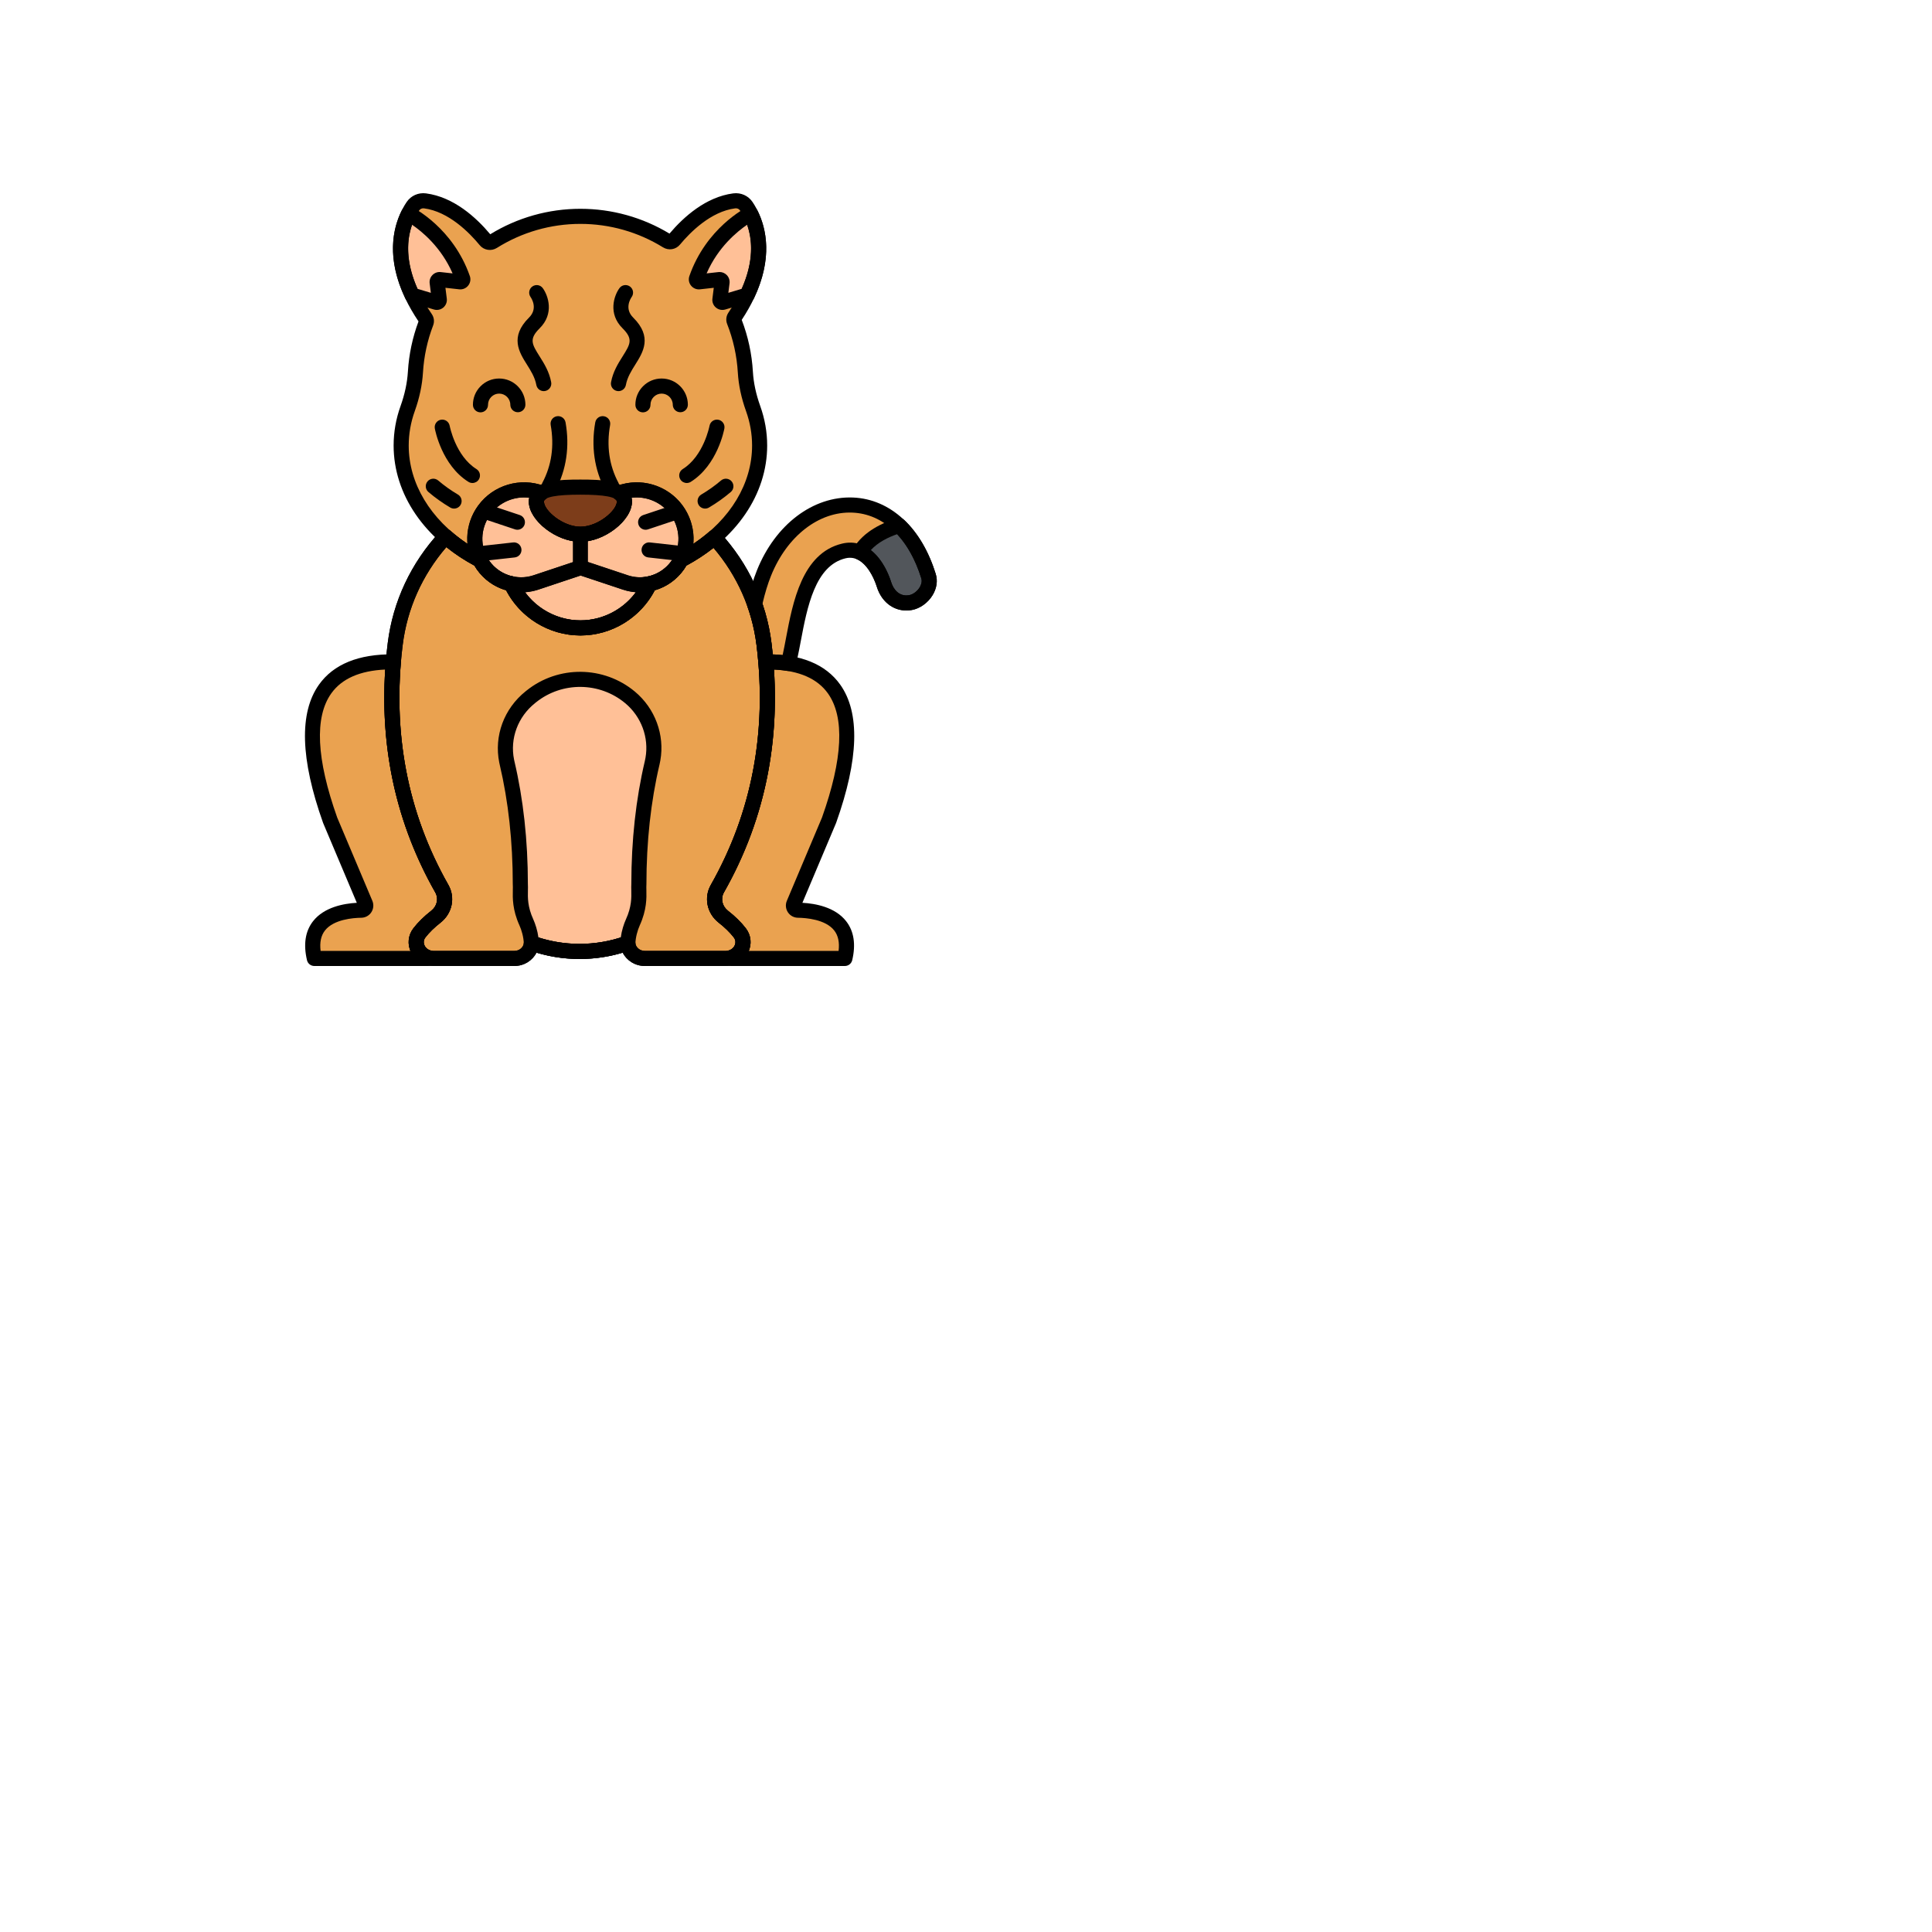 <svg enable-background="new 0 0 512 512" height="100" viewBox="-64 -64 640 640" width="100" xmlns="http://www.w3.org/2000/svg"><g fill="#eaa250"><path d="m200.342 237.517c-1.088-.014-1.809-1.135-1.386-2.138l11.67-27.648c15.488-43.468-2.486-52.659-20.935-52.48 1.851 22.297-1.088 48.777-16.049 75.125-1.786 3.145-.929 7.031 1.979 9.303 1.823 1.425 3.803 3.223 5.418 5.304 2.428 3.128.533 7.397-3.148 8.326l.189.19h37.796c3.348-14.28-9.99-15.908-15.534-15.982z"/><path d="m66.309 155.252c-18.45-.179-36.423 9.011-20.935 52.48l11.67 27.648c.423 1.003-.297 2.123-1.386 2.138-5.544.074-18.882 1.702-15.533 15.982h37.795l.189-.19c-3.681-.929-5.576-5.198-3.148-8.326 1.615-2.081 3.595-3.879 5.418-5.304 2.907-2.272 3.764-6.158 1.979-9.303-14.961-26.348-17.9-52.828-16.049-75.125z"/><path d="m189.085 149.353c-1.634-13.227-7.477-25.551-16.469-35.335-3.274 2.834-6.994 5.356-11.082 7.492-.297.568-.621 1.127-.998 1.662-2.74 3.892-6.957 6.163-11.393 6.514.683-.049 1.362-.14 2.032-.278-4.02 8.62-12.758 14.596-22.897 14.596-10.149 0-18.893-5.99-22.907-14.623-3.675-.789-7.058-2.912-9.378-6.209-.377-.536-.702-1.094-.999-1.663 0 0 0 .001.001.002-4.209-2.2-8.028-4.808-11.372-7.746-9.127 9.825-15.06 22.248-16.707 35.592-2.894 23.437-.862 52.307 15.442 81.021 1.785 3.145.928 7.031-1.979 9.303-1.823 1.425-3.803 3.223-5.418 5.304-2.738 3.527.017 8.516 4.637 8.516h26.778c3.089 0 5.515-2.307 5.678-5.097 4.96 1.781 10.326 2.778 15.945 2.778s10.985-.997 15.946-2.778c0-.004 0-.008 0-.011.157 2.796 2.584 5.109 5.678 5.109h26.778c4.621 0 7.375-4.988 4.637-8.516-1.615-2.081-3.595-3.879-5.418-5.304-2.907-2.272-3.764-6.158-1.979-9.303 16.308-28.72 18.339-57.59 15.444-81.026z"/><path d="m175.621 239.679c-2.907-2.272-3.764-6.158-1.979-9.303 16.306-28.717 18.338-57.588 15.443-81.023-1.634-13.227-7.477-25.551-16.469-35.335-3.274 2.834-6.994 5.356-11.082 7.492-.297.568-.621 1.127-.998 1.662-2.459 3.494-6.111 5.667-10.04 6.333l-.023.023c.235-.037.469-.072.702-.12-4.103 8.799-13.011 14.596-22.897 14.596-9.836 0-18.788-5.763-22.907-14.623-3.675-.789-7.058-2.912-9.378-6.209-.377-.536-.702-1.094-.999-1.663 0 0 0 .001.001.002-4.209-2.2-8.028-4.808-11.372-7.746-9.127 9.825-15.06 22.249-16.708 35.592-2.894 23.437-.862 52.307 15.443 81.021 1.786 3.145.928 7.031-1.979 9.303-1.823 1.425-3.803 3.223-5.418 5.304-2.738 3.527.017 8.516 4.637 8.516h26.778c2.996 0 5.349-2.175 5.638-4.851.009-.083.035-.162.04-.246.632.227 1.27.44 1.915.641.202.063.405.116.607.176.445.132.889.265 1.339.385.227.06.457.11.685.167.427.106.854.215 1.286.31.244.054.49.097.735.146.417.085.833.172 1.254.246.273.048.548.084.822.127.393.062.785.127 1.182.179.337.044.676.075 1.014.112.334.036.665.079 1.001.108.499.044.998.072 1.497.099.178.01.354.027.533.034 1.38.061 2.763.061 4.143 0 .198-.009.393-.027.591-.038.481-.027.962-.054 1.442-.096.329-.029.653-.07.98-.105.345-.038.691-.069 1.036-.115.386-.051.768-.115 1.151-.174.285-.044.57-.083.854-.132.411-.072.818-.157 1.225-.24.255-.052.51-.097.764-.152.426-.094.847-.201 1.269-.306.234-.058.469-.11.702-.172.451-.12.895-.253 1.34-.385.202-.06.406-.113.607-.176.645-.201 1.284-.415 1.917-.641.02.101.032.167.04.239.285 2.68 2.639 4.859 5.638 4.859h26.778c4.621 0 7.375-4.989 4.637-8.516-1.615-2.082-3.594-3.88-5.417-5.305z"/><path d="m185.492 71.365c-1.398-3.895-2.338-7.938-2.579-12.069-.347-5.929-1.634-11.605-3.713-16.882-.186-.472-.126-1.005.156-1.427 12.871-19.238 6.989-32.053 3.85-36.684-.883-1.304-2.424-1.97-3.986-1.767-8.709 1.135-15.84 8.012-19.889 12.887-.594.715-1.609.863-2.4.374-8.339-5.154-18.155-8.132-28.667-8.132-10.655 0-20.592 3.064-29.002 8.347-.795.499-1.822.35-2.418-.374-4.014-4.885-11.225-11.95-20.065-13.102-1.562-.204-3.103.463-3.986 1.767-3.165 4.67-9.112 17.665 4.188 37.174.285.418.35.948.169 1.42-1.96 5.116-3.185 10.597-3.529 16.316-.25 4.158-1.176 8.229-2.583 12.149-1.398 3.894-2.146 7.996-2.146 12.233 0 15.775 10.352 29.684 26.102 37.915-2.741-5.249-2.115-11.752 1.47-16.617 4.356-5.911 12.078-8.132 18.846-5.585-1.011.69-1.62 1.614-1.62 2.874 0 4.474 7.472 10.801 14.574 10.801s14.573-6.327 14.573-10.801c0-1.261-.609-2.185-1.62-2.874 6.768-2.547 14.49-.326 18.846 5.585 3.585 4.865 4.211 11.369 1.47 16.617 15.751-8.231 26.103-22.14 26.103-37.915.001-4.236-.747-8.337-2.144-12.23z"/><path d="m243.586 126.861c-10.337-33.292-43.196-29.18-54.503-1.041-1.352 3.363-2.309 6.841-3.114 10.362.128.362.263.72.384 1.084.26.781.505 1.569.734 2.361.918 3.168 1.59 6.419 1.998 9.725.24 1.94.442 3.92.609 5.932-.001-.011-.002-.022-.003-.033 2.527-.025 5.042.135 7.466.527.197-.784.39-1.572.568-2.377 2.609-11.822 4.145-31.602 17.784-34.886 7.002-1.686 11.524 5.293 13.331 11.113 1.21 3.896 4.444 6.75 8.756 5.989 3.634-.641 7.188-4.894 5.99-8.756z"/></g><path d="m243.586 126.861c-2.289-7.372-5.685-12.902-9.704-16.751-4.244 1.254-10.046 3.818-13.06 8.84 4.013 1.735 6.72 6.497 8.018 10.678 1.21 3.896 4.444 6.75 8.756 5.989 3.634-.641 7.188-4.894 5.99-8.756z" fill="#52565b"/><path d="m144.713 167.023c5.976 4.985 8.928 12.778 7.574 20.442-.081.46-.165.878-.251 1.243-3.105 13.176-4.402 26.714-4.402 40.252-.187 2.504.738 6.568-1.996 12.577-.841 1.849-1.631 4.648-1.653 7.104-.008-.072-.019-.137-.04-.239-10.328 3.708-21.579 3.702-31.891 0-.005.084-.031.163-.04.246-.023-2.587-.863-5.375-1.653-7.112-2.73-5.999-1.808-10.049-1.996-12.577 0-13.537-1.297-27.075-4.402-40.252-.043-.181-.085-.375-.126-.58-1.604-7.944 1.512-16.107 7.841-21.169l.336-.269c9.594-7.675 23.264-7.535 32.699.334z" fill="#ffc097"/><path d="m142.838 102.182c0 4.474-7.472 10.801-14.573 10.801s-14.573-6.327-14.573-10.801 7.472-4.819 14.573-4.819 14.573.345 14.573 4.819z" fill="#7d3d1a"/><path d="m160.064 104.893c-4.356-5.911-12.078-8.132-18.846-5.585 1.011.69 1.62 1.614 1.62 2.874 0 4.474-7.472 10.801-14.573 10.801s-14.573-6.327-14.573-10.801c0-1.261.609-2.185 1.62-2.874-6.768-2.547-14.49-.326-18.846 5.585-3.973 5.391-4.326 12.802-.472 18.279 3.987 5.665 11.103 7.894 17.467 5.773l14.804-4.935 14.804 4.935c6.364 2.121 13.48-.108 17.467-5.772 3.855-5.478 3.501-12.888-.472-18.28z" fill="#ffc097"/><path d="m143.221 128.944-14.804-4.935-14.804 4.935c-2.717.906-5.569 1.012-8.258.403 4.007 8.652 12.762 14.657 22.924 14.657 10.138 0 18.877-5.977 22.897-14.596-2.601.533-5.34.408-7.955-.464z" fill="#ffc097"/><path d="m184.72 6.915-.19-.018s-12.53 6.263-17.803 21.37c-.199.571.279 1.157.881 1.09l6.667-.741c.532-.059.98.395.914.927l-.712 5.696c-.074.594.487 1.069 1.06.896l7.961-2.388c5.986-12.611 3.726-21.773 1.222-26.832z" fill="#ffc097"/><path d="m81.523 35.238-.712-5.696c-.066-.532.381-.986.914-.927l6.667.741c.601.067 1.08-.519.881-1.09-5.272-15.106-17.803-21.369-17.803-21.369l-.189.018c-2.503 5.06-4.754 14.224 1.232 26.835l7.949 2.385c.574.172 1.135-.303 1.061-.897z" fill="#ffc097"/><path d="m215.875 255.999h-37.795c-.667 0-1.305-.266-1.774-.739l-.189-.19c-.633-.638-.875-1.564-.634-2.43s.926-1.535 1.797-1.755c1.029-.26 1.874-1.016 2.203-1.972.202-.587.293-1.479-.418-2.396-1.275-1.643-2.951-3.28-4.982-4.868-3.899-3.046-4.999-8.306-2.613-12.506 12.649-22.276 17.941-47.067 15.731-73.684-.058-.692.175-1.378.644-1.891.468-.514 1.128-.81 1.823-.816 11.531-.137 19.835 3.265 24.662 10.037 6.62 9.29 6.167 24.693-1.347 45.781-.016.045-.033.09-.052.133l-11.127 26.362c4.334.238 10.844 1.428 14.492 6.095 2.574 3.292 3.252 7.636 2.015 12.909-.267 1.131-1.275 1.93-2.436 1.93zm-31.839-5h29.756c.352-2.818-.129-5.086-1.437-6.76-2.896-3.705-9.39-4.188-12.047-4.223-1.341-.019-2.58-.7-3.314-1.824-.738-1.128-.865-2.544-.341-3.786l11.642-27.581c6.911-19.423 7.571-33.263 1.961-41.135-3.465-4.862-9.469-7.512-17.87-7.894 1.717 26.598-3.853 51.417-16.57 73.814-1.169 2.059-.616 4.565 1.344 6.098 2.356 1.842 4.326 3.773 5.854 5.741 1.602 2.063 2.038 4.647 1.196 7.091-.054.156-.111.309-.174.459z"/><path d="m77.92 255.999h-37.795c-1.161 0-2.169-.799-2.434-1.93-1.237-5.273-.559-9.617 2.015-12.909 3.648-4.667 10.158-5.856 14.492-6.095l-11.127-26.362c-.019-.043-.036-.088-.052-.133-7.514-21.088-7.967-36.491-1.347-45.781 4.826-6.772 13.114-10.142 24.662-10.037.695.007 1.355.303 1.823.816s.701 1.198.644 1.891c-2.21 26.616 3.083 51.407 15.731 73.684 2.385 4.2 1.286 9.46-2.613 12.506-2.031 1.587-3.707 3.225-4.982 4.868-.712.917-.621 1.81-.419 2.396.33.956 1.174 1.712 2.203 1.972.872.22 1.558.89 1.798 1.756s-.003 1.794-.637 2.432l-.189.19c-.47.47-1.108.736-1.773.736zm-35.712-5h29.756c-.062-.15-.12-.303-.173-.458-.842-2.443-.406-5.027 1.196-7.091 1.528-1.969 3.497-3.9 5.853-5.741 1.96-1.532 2.513-4.039 1.344-6.098-12.717-22.397-18.287-47.217-16.57-73.814-8.402.381-14.405 3.03-17.87 7.894-5.61 7.872-4.95 21.712 1.961 41.135l11.642 27.582c.524 1.242.397 2.657-.341 3.786-.734 1.123-1.974 1.805-3.314 1.823-2.658.035-9.151.518-12.047 4.223-1.309 1.673-1.79 3.941-1.437 6.759z"/><path d="m128.265 126.414c-1.381 0-2.5-1.119-2.5-2.5v-9.185c0-1.381 1.119-2.5 2.5-2.5s2.5 1.119 2.5 2.5v9.185c0 1.381-1.119 2.5-2.5 2.5z"/><path d="m117.867 99.61c-.396 0-.798-.095-1.173-.294-1.219-.648-1.681-2.163-1.032-3.382 3.064-5.756 3.992-12.198 2.759-19.148-.241-1.359.665-2.657 2.025-2.898 1.356-.235 2.657.666 2.898 2.025 1.413 7.964.283 15.699-3.268 22.371-.45.845-1.315 1.326-2.209 1.326z"/><path d="m138.663 99.61c-.894 0-1.759-.481-2.209-1.326-3.551-6.672-4.681-14.407-3.268-22.371.241-1.359 1.538-2.262 2.898-2.025 1.36.241 2.266 1.539 2.025 2.898-1.233 6.95-.305 13.393 2.759 19.148.648 1.219.187 2.733-1.032 3.382-.375.2-.777.294-1.173.294z"/><path d="m95.163 72.6c-1.377 0-2.496-1.114-2.5-2.492-.007-2.321.89-4.508 2.526-6.154 1.637-1.647 3.817-2.56 6.139-2.566h.028c4.78 0 8.677 3.881 8.693 8.665.004 1.38-1.111 2.503-2.492 2.508-.003 0-.006 0-.008 0-1.377 0-2.496-1.114-2.5-2.492-.007-2.032-1.663-3.681-3.693-3.681-.004 0-.008 0-.012 0-.986.003-1.912.391-2.607 1.09-.695.7-1.076 1.629-1.073 2.615.004 1.381-1.111 2.504-2.492 2.508-.004-.001-.007-.001-.009-.001z"/><path d="m148.981 72.6c-1.377 0-2.496-1.114-2.5-2.492-.007-2.321.89-4.508 2.526-6.154 1.636-1.647 3.816-2.56 6.139-2.566h.028c4.78 0 8.677 3.881 8.692 8.665.004 1.38-1.111 2.503-2.492 2.508-.003 0-.006 0-.008 0-1.377 0-2.496-1.114-2.5-2.492-.007-2.032-1.662-3.681-3.693-3.681-.004 0-.008 0-.012 0-.986.003-1.912.391-2.607 1.09-.695.7-1.076 1.629-1.073 2.615.004 1.381-1.111 2.504-2.492 2.508-.002-.001-.005-.001-.008-.001z"/><path d="m149.872 111.49c-1.046 0-2.022-.663-2.371-1.71-.437-1.311.271-2.726 1.581-3.163l10.332-3.444c1.307-.435 2.725.271 3.162 1.581.437 1.311-.271 2.726-1.581 3.163l-10.332 3.444c-.263.087-.529.129-.791.129z"/><path d="m161.355 121.821c-.092 0-.185-.005-.279-.016l-10.332-1.147c-1.373-.152-2.361-1.388-2.209-2.761.152-1.372 1.39-2.365 2.761-2.208l10.332 1.147c1.373.152 2.361 1.388 2.209 2.761-.142 1.279-1.225 2.224-2.482 2.224z"/><path d="m107.396 111.49c-.262 0-.529-.042-.791-.129l-10.332-3.444c-1.31-.438-2.018-1.853-1.581-3.163.437-1.309 1.854-2.013 3.162-1.581l10.332 3.444c1.31.438 2.018 1.853 1.581 3.163-.349 1.047-1.325 1.71-2.371 1.71z"/><path d="m95.913 121.821c-1.257 0-2.34-.945-2.482-2.224-.152-1.373.836-2.608 2.209-2.761l10.332-1.147c1.374-.158 2.608.836 2.761 2.208.152 1.373-.836 2.608-2.209 2.761l-10.332 1.147c-.094.011-.188.016-.279.016z"/><path d="m176.401 255.999h-26.778c-3.213 0-6.012-1.791-7.35-4.415-9.265 2.783-19.283 2.783-28.547 0-1.338 2.624-4.139 4.415-7.349 4.415h-26.778c-3.211 0-6.062-1.745-7.437-4.555-1.303-2.661-.995-5.649.825-7.994 1.528-1.969 3.497-3.9 5.853-5.741 1.96-1.532 2.513-4.039 1.344-6.098-14.141-24.902-19.439-52.681-15.75-82.562 1.705-13.809 7.707-26.599 17.357-36.986.921-.991 2.465-1.071 3.482-.177 3.191 2.805 6.827 5.284 10.807 7.37.471.227.873.602 1.131 1.096.279.535.549.987.828 1.384 1.879 2.669 4.67 4.517 7.857 5.201.767.165 1.412.68 1.742 1.391 3.722 8.005 11.824 13.177 20.64 13.177 7.664 0 14.791-3.91 18.967-10.19-.335-.391-.554-.888-.596-1.44-.103-1.373.923-2.571 2.296-2.68 3.838-.304 7.317-2.294 9.546-5.46.275-.392.546-.844.827-1.381.236-.453.605-.822 1.058-1.059 3.893-2.033 7.46-4.444 10.603-7.166 1.021-.887 2.562-.799 3.478.198 9.503 10.34 15.419 23.038 17.109 36.721 3.691 29.881-1.608 57.66-15.75 82.564-1.169 2.059-.616 4.565 1.344 6.098 2.356 1.841 4.326 3.772 5.854 5.741 1.819 2.345 2.128 5.333.825 7.994-1.376 2.809-4.226 4.554-7.438 4.554zm-32.454-10.103c1.321 0 2.42 1.027 2.495 2.355.086 1.541 1.484 2.748 3.182 2.748h26.778c1.54 0 2.531-.906 2.947-1.754.265-.541.58-1.615-.284-2.729-1.275-1.644-2.952-3.281-4.983-4.868-3.899-3.046-4.998-8.306-2.613-12.506 13.599-23.95 18.691-50.691 15.136-79.482-1.466-11.871-6.382-22.946-14.256-32.176-2.755 2.183-5.764 4.154-8.98 5.883-.257.449-.518.86-.787 1.243-2.379 3.379-5.788 5.792-9.664 6.915-4.749 9.138-14.293 14.979-24.639 14.979-10.349 0-19.89-5.842-24.639-14.981-3.915-1.128-7.323-3.55-9.69-6.911-.271-.387-.531-.797-.787-1.244-3.339-1.795-6.453-3.851-9.292-6.132-8.003 9.278-12.993 20.44-14.473 32.427-3.555 28.792 1.537 55.532 15.135 79.48 2.385 4.2 1.286 9.46-2.613 12.506-2.031 1.587-3.707 3.225-4.982 4.868-.865 1.113-.549 2.188-.285 2.729.416.848 1.407 1.754 2.947 1.754h26.778c1.695 0 3.092-1.205 3.182-2.743.046-.787.46-1.506 1.117-1.94.658-.436 1.481-.533 2.223-.267 9.677 3.474 20.375 3.492 30.059.051.282-.122.592-.193.917-.202.023-.003.047-.003.071-.003z"/><path d="m176.401 255.999h-26.778c-3.211 0-6.008-1.781-7.34-4.427l-.311.091c-.416.123-.831.246-1.25.357-.159.042-.316.079-.474.117l-.489.119c-.369.092-.738.184-1.112.266-.178.039-.355.074-.533.108l-.536.106c-.34.069-.68.139-1.024.198-.202.035-.395.063-.588.093l-.596.092c-.31.05-.621.099-.934.139-.249.033-.508.061-.767.087l-.63.069c-.241.027-.481.055-.724.076-.474.041-.952.068-1.431.096l-.308.02c-.132.01-.265.019-.398.024-1.449.064-2.917.063-4.363.001-.125-.006-.249-.015-.373-.024l-.188-.013c-.525-.028-1.05-.059-1.575-.104-.25-.022-.496-.05-.741-.078l-.626-.069c-.252-.026-.505-.053-.756-.085-.331-.044-.659-.096-.986-.147l-.532-.082c-.198-.029-.396-.06-.594-.094-.355-.062-.709-.134-1.063-.206l-.519-.104c-.171-.032-.343-.065-.513-.104-.396-.088-.785-.185-1.174-.281l-.427-.104c-.155-.037-.311-.074-.466-.114-.451-.121-.886-.249-1.321-.378-.002-.001-.1-.03-.103-.031l-.143-.041c-1.333 2.646-4.131 4.427-7.339 4.427h-26.777c-3.211 0-6.061-1.745-7.437-4.555-1.303-2.661-.995-5.65.825-7.995 1.529-1.969 3.498-3.899 5.854-5.74 1.96-1.532 2.513-4.039 1.344-6.098-14.141-24.904-19.439-52.682-15.75-82.562 1.705-13.809 7.707-26.599 17.357-36.986.921-.991 2.465-1.071 3.482-.177 3.191 2.805 6.827 5.284 10.807 7.37.471.227.873.602 1.131 1.096.279.535.549.987.827 1.383 1.88 2.67 4.671 4.518 7.858 5.202.767.165 1.412.68 1.742 1.391 3.722 8.005 11.824 13.177 20.64 13.177 8.188 0 15.762-4.462 19.781-11.51-.165-.789.044-1.619.628-2.216.369-.377.872-.651 1.392-.739 3.424-.58 6.412-2.464 8.413-5.307.275-.391.546-.843.827-1.38.236-.453.605-.822 1.058-1.059 3.893-2.033 7.46-4.444 10.603-7.166 1.021-.887 2.562-.799 3.478.198 9.503 10.34 15.419 23.038 17.109 36.721 3.691 29.881-1.608 57.66-15.75 82.564-1.169 2.059-.616 4.565 1.344 6.098 2.355 1.841 4.324 3.771 5.853 5.74 1.82 2.346 2.128 5.334.825 7.995-1.378 2.81-4.227 4.555-7.439 4.555zm-32.456-10.098c.426 0 .849.108 1.229.322.632.357 1.078.971 1.222 1.683.041.204.061.335.076.478.158 1.487 1.513 2.615 3.151 2.615h26.778c1.539 0 2.531-.906 2.947-1.754.265-.541.581-1.615-.284-2.73-1.275-1.642-2.952-3.279-4.983-4.866-3.899-3.046-4.998-8.306-2.613-12.506 13.599-23.95 18.691-50.691 15.136-79.482-1.466-11.871-6.382-22.946-14.256-32.176-2.755 2.183-5.764 4.154-8.98 5.883-.257.449-.518.86-.787 1.243-2.375 3.374-5.753 5.774-9.656 6.9-4.746 9.146-14.295 14.993-24.647 14.993-10.349 0-19.89-5.842-24.639-14.981-3.916-1.128-7.323-3.55-9.69-6.911-.271-.386-.531-.797-.787-1.244-3.339-1.795-6.453-3.851-9.292-6.132-8.003 9.278-12.993 20.44-14.473 32.427-3.555 28.79 1.537 55.531 15.135 79.48 2.385 4.2 1.286 9.46-2.613 12.506-2.03 1.587-3.707 3.225-4.982 4.867-.864 1.114-.549 2.188-.284 2.729.415.848 1.407 1.754 2.946 1.754h26.778c1.636 0 2.992-1.126 3.152-2.619.01-.097.026-.194.045-.293.091-.72.491-1.368 1.101-1.771.658-.436 1.483-.532 2.223-.269.598.215 1.202.417 1.812.606l.673.196c.391.116.781.231 1.177.338l.826.201c.346.087.691.173 1.041.251.124.027.252.051.38.076l.571.113c.307.062.615.126.925.18.159.027.316.051.473.074l.578.09c.282.044.563.089.848.126.209.027.419.049.628.071l.681.074c.2.023.399.047.6.064.47.04.943.066 1.417.093l.506.033c1.302.059 2.623.059 3.924 0l.564-.036c.506-.029.933-.053 1.36-.09.199-.018.393-.04.586-.062l.684-.074c.211-.022.423-.044.634-.072.275-.035.537-.077.799-.119l.646-.1c.155-.022.311-.046.466-.072.29-.051.586-.111.882-.172l.588-.117c.136-.026.271-.052.407-.082.327-.071.651-.152.975-.233l.894-.219c.37-.099.737-.208 1.105-.316l.738-.215c.607-.189 1.214-.393 1.813-.607.276-.097.562-.146.846-.146zm-34.386 2.352v.003c0-.001 0-.002 0-.003zm.001-.004c-.001 0-.001 0 0 0z"/><path d="m161.535 124.01c-.648 0-1.288-.252-1.769-.732-.772-.771-.954-1.956-.448-2.925 2.275-4.357 1.778-9.844-1.267-13.976-3.001-4.074-7.978-6.11-12.854-5.497.103.465.14.907.14 1.303 0 6.215-9.095 13.301-17.073 13.301-7.979 0-17.074-7.086-17.074-13.301 0-.396.037-.838.14-1.303-4.871-.617-9.851 1.421-12.853 5.496-3.045 4.133-3.542 9.619-1.267 13.977.506.968.324 2.152-.448 2.925s-1.956.955-2.925.448c-17.185-8.979-27.445-23.982-27.445-40.131 0-4.44.771-8.841 2.293-13.078 1.396-3.889 2.218-7.742 2.441-11.454.341-5.68 1.522-11.258 3.511-16.589-13.795-20.547-7.347-34.505-3.913-39.574 1.411-2.082 3.857-3.168 6.378-2.844 9.17 1.196 16.588 7.924 21.302 13.547 8.981-5.521 19.294-8.437 29.86-8.437 10.428 0 20.62 2.841 29.514 8.22 4.683-5.528 12.045-12.146 21.119-13.329 2.532-.323 4.968.762 6.379 2.844 3.392 5.006 9.788 18.788-3.569 39.064 2.11 5.497 3.355 11.276 3.7 17.186.213 3.633 1.033 7.458 2.437 11.369 1.521 4.237 2.292 8.637 2.292 13.075 0 16.148-10.26 31.15-27.445 40.131-.365.191-.762.284-1.156.284zm-14.628-28.236c5.855 0 11.561 2.737 15.17 7.635 2.766 3.754 3.986 8.344 3.575 12.771 12.305-8.184 19.485-20.032 19.485-32.585 0-3.861-.672-7.692-1.998-11.386-1.566-4.361-2.482-8.656-2.722-12.767-.325-5.548-1.517-10.968-3.543-16.112-.485-1.233-.334-2.63.404-3.733 12.028-17.977 6.706-29.69 3.859-33.892-.344-.508-.951-.776-1.594-.689-8.115 1.057-14.941 7.976-18.288 12.006-1.396 1.679-3.765 2.06-5.637.903-8.213-5.076-17.671-7.759-27.353-7.759-9.81 0-19.379 2.754-27.672 7.964-1.857 1.167-4.299.777-5.68-.906-3.37-4.1-10.251-11.14-18.456-12.208-.64-.087-1.25.182-1.593.689-2.884 4.257-8.249 16.126 4.184 34.364.748 1.096.912 2.488.437 3.725-1.913 4.993-3.046 10.232-3.367 15.569-.252 4.186-1.169 8.507-2.726 12.843-1.327 3.694-1.999 7.525-1.999 11.389 0 12.553 7.181 24.402 19.485 32.585-.412-4.427.809-9.016 3.574-12.77 4.966-6.743 13.907-9.389 21.739-6.442.873.328 1.49 1.115 1.602 2.041s-.302 1.837-1.072 2.363c-.53.361-.53.601-.53.811 0 2.903 6.206 8.301 12.074 8.301 5.867 0 12.073-5.397 12.073-8.301 0-.21 0-.449-.53-.811-.77-.526-1.183-1.438-1.072-2.363s.729-1.713 1.602-2.041c2.141-.806 4.366-1.194 6.569-1.194z"/><path d="m169.582 104.476c-.855 0-1.689-.439-2.155-1.229-.702-1.188-.307-2.722.882-3.424 2.325-1.372 4.521-2.936 6.528-4.647 1.051-.896 2.628-.771 3.524.28.896 1.05.771 2.628-.279 3.524-2.226 1.898-4.658 3.631-7.231 5.149-.399.235-.837.347-1.269.347z"/><path d="m140.878 65.568c-.15 0-.301-.013-.454-.041-1.358-.249-2.257-1.552-2.008-2.91.638-3.479 2.326-6.164 3.815-8.533 2.555-4.064 3.613-5.747-.001-9.332-4.896-4.856-2.826-10.812-1.047-13.281.808-1.122 2.37-1.374 3.49-.567 1.116.803 1.373 2.356.578 3.476-.439.633-2.448 3.897.501 6.824 6.457 6.404 3.271 11.471.712 15.542-1.311 2.085-2.666 4.241-3.13 6.774-.221 1.205-1.272 2.048-2.456 2.048z"/><path d="m116.122 65.568c-1.184 0-2.235-.844-2.456-2.049-.464-2.533-1.82-4.689-3.13-6.774-2.559-4.071-5.744-9.138.712-15.542 2.954-2.931.935-6.201.5-6.827-.783-1.127-.518-2.684.603-3.477 1.121-.791 2.665-.543 3.466.571 1.779 2.47 3.849 8.425-1.047 13.281-3.614 3.585-2.556 5.268-.001 9.332 1.49 2.369 3.178 5.055 3.815 8.533.249 1.358-.65 2.661-2.008 2.91-.153.03-.305.042-.454.042z"/><path d="m163.502 96c-.833 0-1.648-.416-2.123-1.175-.731-1.171-.375-2.714.795-3.445 6.939-4.337 8.848-14.232 8.866-14.332.252-1.355 1.558-2.255 2.91-2.004 1.356.249 2.255 1.547 2.008 2.903-.089.493-2.299 12.15-11.134 17.673-.411.258-.869.38-1.322.38z"/><path d="m86.418 104.476c-.432 0-.87-.111-1.269-.347-2.573-1.519-5.005-3.251-7.231-5.149-1.05-.896-1.175-2.475-.279-3.524.896-1.051 2.475-1.175 3.524-.28 2.006 1.712 4.203 3.275 6.528 4.647 1.189.702 1.584 2.235.882 3.424-.466.789-1.3 1.229-2.155 1.229z"/><path d="m92.498 96c-.453 0-.911-.122-1.323-.38-8.835-5.522-11.045-17.18-11.134-17.673-.247-1.358.654-2.66 2.012-2.907 1.361-.242 2.657.653 2.906 2.008.019.1 1.927 9.995 8.866 14.332 1.17.731 1.526 2.274.795 3.445-.474.759-1.289 1.175-2.122 1.175z"/><path d="m197.16 158.278c-.132 0-.266-.01-.4-.032-2.069-.333-4.326-.527-6.646-.496-.067.011-.135.02-.205.025-1.371.128-2.581-.892-2.706-2.264-.001-.009-.001-.017-.002-.024-.165-1.993-.366-3.954-.598-5.827-.388-3.141-1.033-6.282-1.918-9.337-.22-.761-.456-1.517-.705-2.267-.072-.218-.15-.432-.229-.646l-.141-.393c-.159-.446-.187-.93-.081-1.392.977-4.268 2.003-7.68 3.232-10.737 6.093-15.162 18.583-24.587 31.785-24.078 12.408.503 22.661 9.965 27.425 25.31.708 2.278.336 4.78-1.045 7.045-1.558 2.556-4.201 4.438-6.897 4.914-5.206.921-9.86-2.178-11.578-7.71-.352-1.135-3.632-11.043-10.358-9.423-10.093 2.43-12.707 16.251-14.808 27.356-.378 2-.735 3.889-1.121 5.638-.183.829-.381 1.641-.584 2.447-.281 1.127-1.293 1.891-2.42 1.891zm-5.182-5.498c1.117.039 2.209.114 3.274.226.011-.048.021-.096.032-.143.37-1.676.72-3.528 1.091-5.489 2.243-11.86 5.315-28.103 18.549-31.289 8.467-2.04 14.074 5.621 16.304 12.802.756 2.437 2.714 4.84 5.934 4.269 1.285-.227 2.69-1.269 3.498-2.593.36-.592.91-1.763.538-2.96-4.17-13.432-12.5-21.376-22.853-21.796-11.053-.445-21.649 7.773-26.943 20.946-1.061 2.641-1.966 5.604-2.833 9.277.053.149.105.299.155.448.27.812.524 1.631.763 2.454.958 3.309 1.658 6.711 2.078 10.114.151 1.216.289 2.465.413 3.734z"/><path d="m236.227 138.239c-4.454.001-8.258-2.986-9.774-7.87-1.085-3.496-3.395-7.729-6.623-9.124-.662-.286-1.167-.844-1.388-1.529-.221-.687-.134-1.435.236-2.052 3.418-5.695 9.769-8.555 14.495-9.951.859-.256 1.79-.028 2.438.592 4.562 4.37 8.049 10.364 10.362 17.815.708 2.278.336 4.78-1.045 7.045-1.558 2.556-4.201 4.438-6.897 4.914-.61.108-1.213.16-1.804.16zm-11.765-20c4.188 3.267 6.189 8.791 6.766 10.647.756 2.437 2.714 4.84 5.934 4.269 1.285-.227 2.69-1.269 3.498-2.593.36-.592.91-1.763.538-2.96-1.876-6.043-4.569-10.961-8.016-14.645-2.95 1.018-6.328 2.666-8.72 5.282z"/><path d="m128 253.67c-5.308 0-10.615-.846-15.7-2.538-.134.014-.27.02-.406.013-1.323-.063-2.367-1.149-2.379-2.475-.02-2.229-.782-4.678-1.428-6.099-2.35-5.164-2.264-9.107-2.207-11.717.015-.675.027-1.259-.006-1.709-.004-.062-.007-.124-.007-.186 0-14.12-1.459-27.471-4.335-39.679-.048-.201-.096-.423-.144-.657-1.783-8.834 1.562-17.883 8.729-23.617l.335-.269c10.477-8.382 25.559-8.229 35.862.364 6.7 5.589 9.932 14.324 8.435 22.797-.09.512-.184.978-.28 1.384-2.876 12.203-4.334 25.553-4.334 39.677 0 .062-.002.124-.007.187-.033.443-.021 1.022-.005 1.693.058 2.611.146 6.558-2.208 11.731-.698 1.533-1.41 4.011-1.428 6.091-.012 1.326-1.058 2.413-2.383 2.475-.129.006-.258.002-.384-.011-5.093 1.697-10.406 2.545-15.72 2.545zm-13.639-7.125c8.852 2.833 18.425 2.833 27.278 0 .31-2.314 1.038-4.537 1.724-6.044 1.881-4.135 1.814-7.138 1.761-9.55-.017-.73-.032-1.422.011-2.078.006-14.478 1.509-28.184 4.469-40.738.077-.326.15-.698.222-1.104 1.186-6.714-1.387-13.645-6.714-18.088-8.484-7.078-20.906-7.204-29.534-.301l-.335.269c-5.7 4.561-8.364 11.734-6.953 18.723.035.175.071.342.108.497 2.96 12.562 4.464 26.27 4.47 40.743.043.661.028 1.356.012 2.091-.053 2.411-.118 5.411 1.759 9.537.684 1.505 1.411 3.727 1.722 6.043z"/><path d="m128.265 115.483c-7.979 0-17.074-7.086-17.074-13.301 0-7.319 10.688-7.319 17.074-7.319s17.073 0 17.073 7.319c0 6.215-9.095 13.301-17.073 13.301zm0-15.62c-8.012 0-12.074.78-12.074 2.319 0 2.903 6.206 8.301 12.074 8.301 5.867 0 12.073-5.397 12.073-8.301 0-1.538-4.062-2.319-12.073-2.319z"/><path d="m147.982 132.248c-1.896 0-3.819-.304-5.704-.932l-14.014-4.672-14.014 4.672c-7.548 2.515-15.708-.18-20.302-6.705-4.417-6.277-4.215-14.798.503-21.202 4.967-6.74 13.908-9.387 21.739-6.441.873.328 1.491 1.115 1.602 2.042.111.926-.302 1.837-1.072 2.362-.53.362-.53.601-.53.811 0 2.903 6.206 8.301 12.074 8.301 5.867 0 12.073-5.397 12.073-8.301 0-.21 0-.449-.53-.811-.77-.526-1.183-1.438-1.072-2.363s.729-1.713 1.602-2.041c7.832-2.946 16.772-.299 21.739 6.441v.001c4.719 6.404 4.921 14.924.503 21.2-3.446 4.898-8.9 7.638-14.597 7.638zm-19.717-10.739c.267 0 .534.043.791.128l14.804 4.936c5.442 1.815 11.319-.131 14.632-4.84 3.178-4.515 3.001-10.686-.44-15.355-3.001-4.074-7.978-6.11-12.854-5.497.103.465.14.907.14 1.303 0 6.215-9.095 13.301-17.073 13.301-7.979 0-17.074-7.086-17.074-13.301 0-.396.037-.838.14-1.303-4.876-.614-9.852 1.421-12.853 5.496-3.441 4.67-3.618 10.842-.44 15.357 3.313 4.706 9.194 6.65 14.632 4.839l14.804-4.936c.256-.085.524-.128.791-.128z"/><path d="m128.278 146.504c-10.772 0-20.661-6.322-25.193-16.106-.4-.864-.274-1.882.325-2.623.599-.74 1.565-1.074 2.497-.866 2.299.521 4.692.406 6.915-.336l14.804-4.936c.513-.17 1.068-.17 1.581 0l14.804 4.936c2.131.709 4.435.844 6.661.386.928-.19 1.879.157 2.465.899.585.741.703 1.75.304 2.606-4.545 9.744-14.421 16.04-25.163 16.04zm-18.353-14.313c4.239 5.767 11.048 9.312 18.353 9.312 7.309 0 14.13-3.557 18.369-9.335-1.433-.112-2.85-.397-4.217-.853l-14.014-4.672-14.014 4.672c-1.453.486-2.959.778-4.477.876z"/><path d="m175.295 38.671c-.776 0-1.536-.272-2.146-.789-.863-.73-1.293-1.835-1.152-2.956l.449-3.591-4.562.506c-1.144.13-2.256-.335-2.976-1.237-.717-.898-.918-2.08-.541-3.162 5.543-15.881 18.496-22.507 19.045-22.781.42-.21.894-.298 1.361-.252l.19.019c.859.084 1.614.605 1.998 1.38 2.926 5.913 5.093 15.746-1.204 29.012-.303.639-.863 1.119-1.54 1.322l-7.961 2.389c-.317.093-.64.14-.961.14zm-.921-12.561c.884 0 1.729.351 2.361.99.721.73 1.062 1.733.935 2.752l-.394 3.15 4.423-1.327c4.125-9.258 3.521-16.364 1.804-21.226-3.3 2.239-9.635 7.412-13.427 16.117l3.923-.436c.126-.013.251-.02.375-.02zm-7.042.762c-.001 0-.002 0-.003 0z"/><path d="m80.705 38.671c-.32 0-.644-.047-.959-.142l-7.95-2.385c-.677-.203-1.237-.684-1.54-1.322-6.302-13.273-4.139-23.105-1.215-29.016.383-.773 1.137-1.295 1.997-1.38l.189-.019c.466-.044.94.041 1.362.252.549.274 13.502 6.9 19.046 22.782.377 1.082.175 2.265-.542 3.162-.72.902-1.831 1.372-2.978 1.236l-4.559-.506.449 3.593c.14 1.121-.291 2.226-1.154 2.955-.611.517-1.371.79-2.146.79zm-1.662-3.122h.01zm-4.731-3.869 4.412 1.323-.394-3.149c-.128-1.018.212-2.021.933-2.752.72-.729 1.716-1.091 2.739-.97l3.922.436c-3.791-8.702-10.124-13.875-13.426-16.116-1.713 4.86-2.315 11.964 1.814 21.228zm14.354-4.809.003.001c-.002 0-.002-.001-.003-.001z"/></svg>